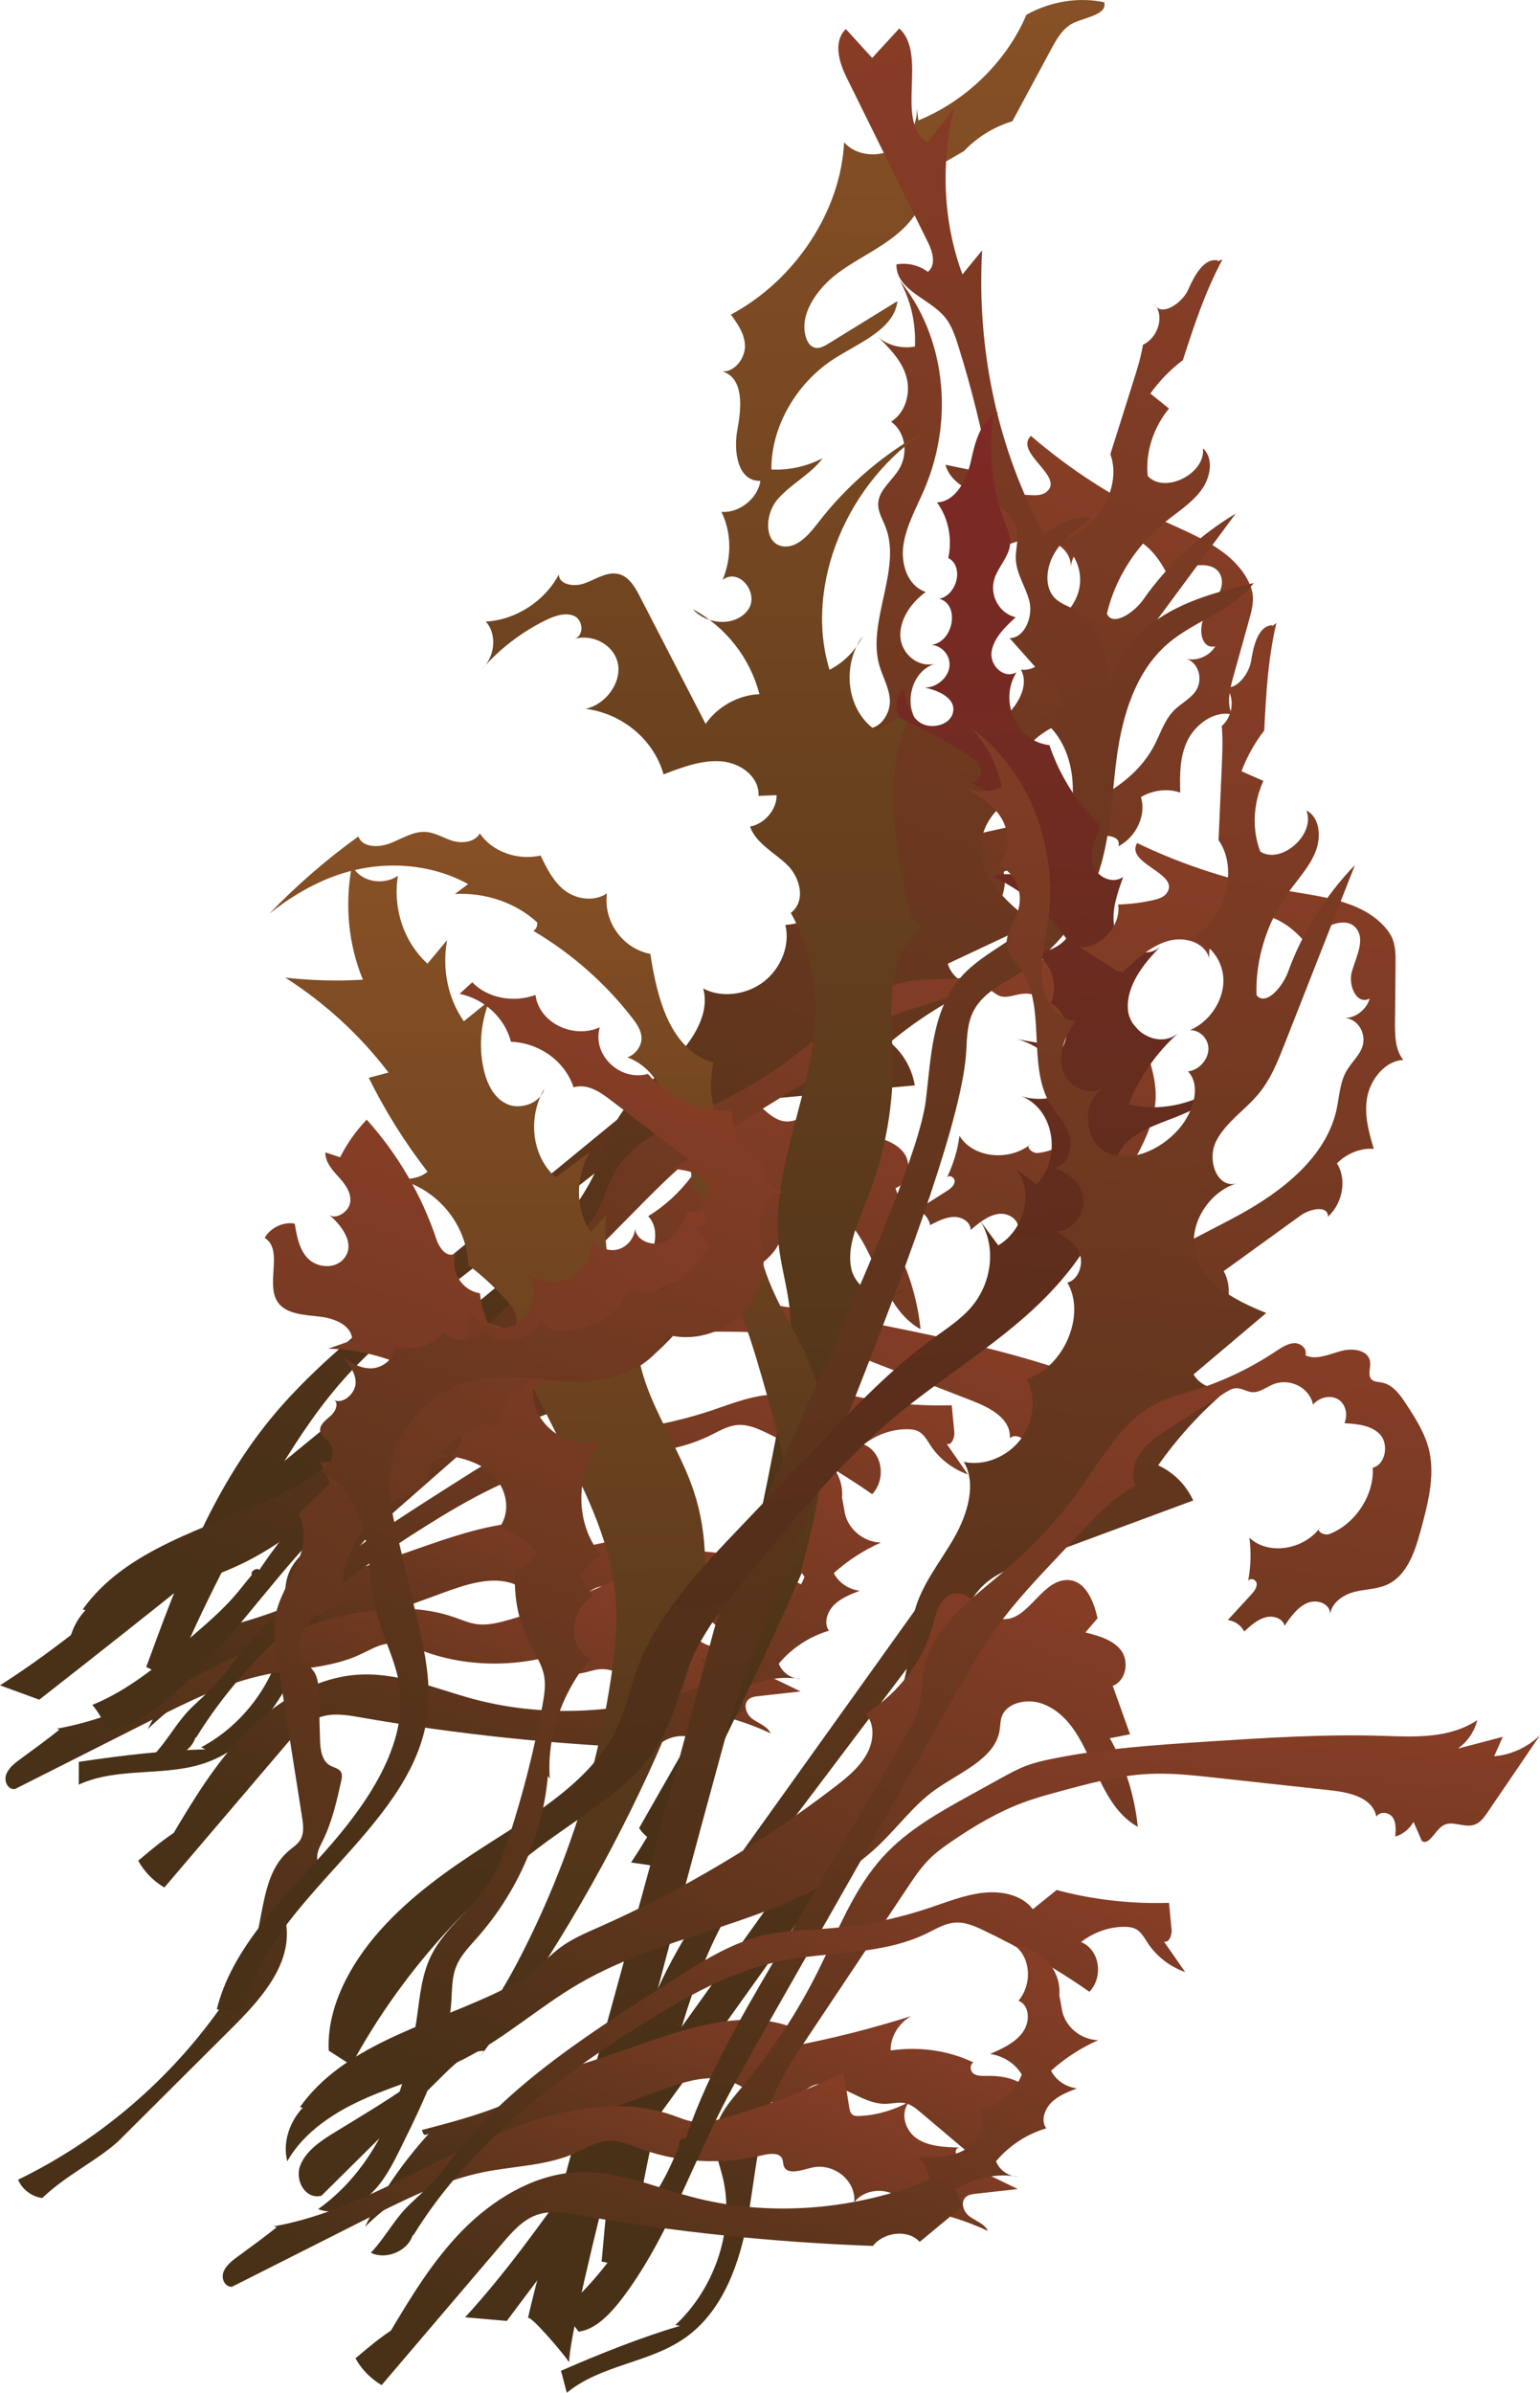 <?xml version="1.0" encoding="UTF-8"?><svg id="Layer_2" xmlns="http://www.w3.org/2000/svg" xmlns:xlink="http://www.w3.org/1999/xlink" viewBox="0 0 847.95 1316.58"><defs><style>.cls-1{fill:url(#linear-gradient);}.cls-2{fill:url(#New_swatch_1-3);}.cls-3{fill:url(#New_swatch_1-2);}.cls-4{fill:url(#New_swatch_1);}.cls-5{fill:url(#linear-gradient-8);}.cls-6{fill:url(#linear-gradient-9);}.cls-7{fill:url(#linear-gradient-3);}.cls-8{fill:url(#linear-gradient-4);}.cls-9{fill:url(#linear-gradient-2);}.cls-10{fill:url(#linear-gradient-6);}.cls-11{fill:url(#linear-gradient-7);}.cls-12{fill:url(#linear-gradient-5);}.cls-13{fill:url(#linear-gradient-14);}.cls-14{fill:url(#linear-gradient-18);}.cls-15{fill:url(#linear-gradient-22);}.cls-16{fill:url(#linear-gradient-20);}.cls-17{fill:url(#linear-gradient-21);}.cls-18{fill:url(#linear-gradient-23);}.cls-19{fill:url(#linear-gradient-15);}.cls-20{fill:url(#linear-gradient-19);}.cls-21{fill:url(#linear-gradient-16);}.cls-22{fill:url(#linear-gradient-17);}.cls-23{fill:url(#linear-gradient-13);}.cls-24{fill:url(#linear-gradient-12);}.cls-25{fill:url(#linear-gradient-10);}.cls-26{fill:url(#linear-gradient-11);}</style><linearGradient id="linear-gradient" x1="-218.26" y1="287.53" x2="136.56" y2="819.42" gradientTransform="translate(955.61 202.93) rotate(54.18) scale(1.1 1.12)" gradientUnits="userSpaceOnUse"><stop offset="0" stop-color="#8a3e27"/><stop offset="1" stop-color="#493117"/></linearGradient><linearGradient id="linear-gradient-2" x1="-325.92" y1="214.59" x2="93.67" y2="843.57" xlink:href="#linear-gradient"/><linearGradient id="linear-gradient-3" x1="-58.68" y1="595.73" x2="135.79" y2="887.24" xlink:href="#linear-gradient"/><linearGradient id="linear-gradient-4" x1="97.75" y1="778.62" x2="189.75" y2="916.54" xlink:href="#linear-gradient"/><linearGradient id="linear-gradient-5" x1="58.23" y1="623.54" x2="237.27" y2="891.93" xlink:href="#linear-gradient"/><linearGradient id="linear-gradient-6" x1="95.73" y1="824.7" x2="194.01" y2="972.02" xlink:href="#linear-gradient"/><linearGradient id="linear-gradient-7" x1="-73.22" y1="489.95" x2="176.7" y2="864.61" xlink:href="#linear-gradient"/><linearGradient id="linear-gradient-8" x1="62.42" y1="680.61" x2="206.28" y2="896.27" xlink:href="#linear-gradient"/><linearGradient id="linear-gradient-9" x1="80.06" y1="722.28" x2="230.89" y2="948.38" xlink:href="#linear-gradient"/><linearGradient id="New_swatch_1" x1="-172.04" y1="626.35" x2="311.16" y2="982.54" gradientTransform="translate(955.61 202.93) rotate(54.18) scale(1.1 1.12)" gradientUnits="userSpaceOnUse"><stop offset="0" stop-color="#895126"/><stop offset="1" stop-color="#493117"/></linearGradient><linearGradient id="New_swatch_1-2" x1="-440.71" y1="254.57" x2="237.4" y2="754.43" xlink:href="#New_swatch_1"/><linearGradient id="New_swatch_1-3" x1="-167.73" y1="598.92" x2="199.57" y2="869.67" xlink:href="#New_swatch_1"/><linearGradient id="linear-gradient-10" x1="-392.26" y1="242.29" x2="400.6" y2="826.73" gradientTransform="translate(804.72 94.27) rotate(39.15) scale(1.1 1.12)" gradientUnits="userSpaceOnUse"><stop offset="0" stop-color="#8a3c27"/><stop offset="1" stop-color="#493117"/></linearGradient><linearGradient id="linear-gradient-11" x1="-403.32" y1="339.3" x2="327.31" y2="808.69" gradientTransform="translate(955.61 202.93) rotate(54.18) scale(1.1 1.12)" gradientUnits="userSpaceOnUse"><stop offset="0" stop-color="#8a2728"/><stop offset="1" stop-color="#493117"/></linearGradient><linearGradient id="linear-gradient-12" x1="46.37" y1="344.1" x2="401.19" y2="875.99" gradientTransform="translate(804.72 94.27) rotate(39.15) scale(1.1 1.12)" xlink:href="#linear-gradient"/><linearGradient id="linear-gradient-13" x1="-61.29" y1="271.16" x2="358.3" y2="900.14" gradientTransform="translate(804.72 94.27) rotate(39.15) scale(1.1 1.12)" xlink:href="#linear-gradient"/><linearGradient id="linear-gradient-14" x1="-34.71" y1="694.14" x2="213.2" y2="1065.77" xlink:href="#linear-gradient"/><linearGradient id="linear-gradient-15" x1="205.95" y1="652.3" x2="400.41" y2="943.82" xlink:href="#linear-gradient"/><linearGradient id="linear-gradient-16" x1="362.38" y1="835.2" x2="454.38" y2="973.11" xlink:href="#linear-gradient"/><linearGradient id="linear-gradient-17" x1="322.85" y1="680.11" x2="501.89" y2="948.5" gradientTransform="translate(804.72 94.27) rotate(39.15) scale(1.1 1.12)" xlink:href="#linear-gradient"/><linearGradient id="linear-gradient-18" x1="360.36" y1="881.27" x2="458.64" y2="1028.6" xlink:href="#linear-gradient"/><linearGradient id="linear-gradient-19" x1="191.4" y1="546.53" x2="441.33" y2="921.18" gradientTransform="translate(804.72 94.27) rotate(39.15) scale(1.1 1.12)" xlink:href="#linear-gradient"/><linearGradient id="linear-gradient-20" x1="327.04" y1="737.18" x2="470.91" y2="952.85" xlink:href="#linear-gradient"/><linearGradient id="linear-gradient-21" x1="-31.05" y1="654.3" x2="257.79" y2="1087.29" gradientTransform="translate(1052.83 304.44) rotate(64.5) scale(1.22 1.12)" xlink:href="#linear-gradient"/><linearGradient id="linear-gradient-22" x1="-60.48" y1="606.67" x2="192.78" y2="986.32" xlink:href="#linear-gradient"/><linearGradient id="linear-gradient-23" x1="344.69" y1="778.86" x2="495.51" y2="1004.96" xlink:href="#linear-gradient"/></defs><g id="FG_Plants_Portion"><g><path class="cls-1" d="M541.67,306.38c8.93-4.85,18.34-9.84,28.16-10.12,9.82-.28,19.92,5.98,19.8,15.47,1.22-11.92,16.41-20.18,28.19-17.88,11.79,2.3,19.95,11.98,24.91,22.36,10.46-5.38,26.59-8.99,29.7,1.29,2.16,7.14-4.74,14.34-8.88,21.25-4.14,6.91-2.24,18.72,5.61,16.87-3.11,5.31-10.13,8.34-15.8,6.84,6.77,2.46,9.28,11.66,4.9,17.94-2.91,4.17-7.86,6.58-11.53,10.17-5.5,5.39-7.67,12.91-11.17,19.59-12.42,23.68-40.8,35.56-66.95,41.88-26.15,6.32-53.96,9.86-76.4,25.49-15.95,11.1-27.4,27.16-40.32,41.54-17.06,18.99-36.99,35.36-56.81,51.63-58.92,48.35-117.85,96.7-176.77,145.05-24.49,20.09-49.19,40.4-69.15,64.71-33.11,40.33-51.2,89.15-68.65,136.81,7.57,2.7,11.69,11.52,9.07,19.42,17.35-43.5,38.52-85.9,63.2-126.53,11.51-18.94,23.86-37.62,39.08-54.12,15.69-17,34.13-31.39,52.46-45.67,89.68-69.87,179.37-139.73,269.05-209.6,5.96-4.64,12.45-9.51,19.76-10.15,7.31-.64,14.88,5.33,12.63,12.24,6.15-6.26,8.85-15.43,6.83-23.2,16.24-6.18,32.47-12.36,48.71-18.54,6.22-2.37,16.42-1.63,14.49,4.52,9.91-5.07,15.57-17.42,12.39-27.06,6.66-3.93,14.9-4.88,21.68-2.48-.25-9.59-.4-19.62,4.01-28.67,4.41-9.05,14.96-16.59,24.39-14.33-2.96-6.45-.98-14.33,1.04-21.57,2.81-10.08,5.62-20.17,8.43-30.25,1.31-4.7,2.63-9.55,2.03-14.21-.34-2.59-1.26-5.03-2.42-7.32-8.64-17.11-28.62-24.82-46.41-32.97-26.74-12.25-51.45-28.09-73.3-46.97-9.46,9.32,18.94,22.49,8.58,30.86-2.24,1.81-5.31,1.9-8.07,1.79-6.6-.27-13.12-1.17-19.42-2.68-1.11,11.57-15.83,21.01-26.61,17.07,5.23,5.71,10.46,11.42,15.76,17.07-.69-.07-1.38-.15,3.77,2.48Z"/><path class="cls-9" d="M670.75,143.34c-7.82-1.8-13.16,8.51-16.53,16.09s-14.99,15.05-18.34,8.1c5.31,6.45,1.84,18.24-6.53,22.15-1.17,7.04-3.35,13.97-5.54,20.88-4.14,13.12-8.29,26.24-12.43,39.35,6.79,18.49-7.94,43.23-28.7,48.21,9.44,5.03,14.18,16.66,11.18,27.4-3,10.75-13.52,19.76-24.78,21.25,5.5,1.38,8.79,7.5,7.02,13.03s-8.31,9.58-13.94,8.62c5.21,9.71-3.16,22.71-13.33,29.47-12.71,8.46-30.56,11.09-41.19,2.24-10.64-8.86-7.34-30.41,7.08-34.86-9.6,2.23-18.52-5.79-18.97-15.08-.45-9.28,5.85-18.59,13.98-24.45-10.08-3.46-13.91-15.49-12.25-26.19,1.66-10.7,7.42-20.71,11.74-30.94,16.41-38.9,10.98-83.84-13.81-114.24,6.06,10.81,8.98,23.46,8.37,36.31-7.4,1.37-15.05-.62-20.23-5.27,6.32,6.31,12.83,12.91,15.42,21.53s.05,19.84-8.32,25.09c7.79,5.58,9.74,17.43,4.32,26.26-3.72,6.05-10.47,10.98-11.34,17.74-.65,5,2.2,9.38,3.97,13.89,9.05,23.12-10.17,51.81-3.5,75.87,1.84,6.65,5.63,12.71,5.89,19.73,.26,7.02-5.23,15.62-12.47,15.28,6.93,4.46,12.19,12.17,10.83,20.6-1.36,8.43-11.48,16.09-19.24,12.99,4.24,4.36,8.66,9.09,9.4,15.25s-4.15,13.84-10.63,13.82c5.39,19.8-13.7,44.28-35.45,45.46,2.72,10.82-2.18,23.74-11.85,31.21-9.66,7.47-23.49,9.04-33.4,3.77,3.82,13.32-5.23,28.17-15.89,38.94-10.66,10.77-23.58,19.93-31.18,32.78-4.66,7.87-6.99,16.62-10.46,24.96-13.18,31.67-41.71,55.64-69.05,78.05-61.58,50.49-123.15,100.97-184.73,151.46-24.51,20.1-49.12,40.26-75.89,57.23,7.21,2.63,14.42,5.27,21.64,7.9,61.52-48.02,122.39-96.85,182.58-146.49,55.29-45.59,110.79-92.69,151.58-150.6,6.93-9.83,13.95-20.45,24.71-26.07,7.9-4.13,16.85-5.02,25.5-5.82,32.57-3.01,65.15-6.03,97.72-9.04-1.58-9.3-6.44-17.76-13.62-23.7,14.94-12.47,31.57-22.97,49.19-31.05-8.01,.23-15.35-4.91-17.41-12.19,15.81-7.43,31.61-14.85,47.42-22.28-15.47-11.61-32.45-26.98-28.61-46.83,2.7-13.99,17.12-25.97,31.59-26.26-11.42,.31-12.9-16.75-5-25.47,7.9-8.73,20-12.33,29.6-19.26,8.35-6.02,14.58-14.38,20.64-22.57,20.95-28.33,41.91-56.66,62.86-84.98-20.03,12.01-37.57,28.32-50.81,47.23-5.05,7.22-16.82,15.24-20.07,7.85,4.39-19.05,15.84-37.16,31.7-50.15,6.96-5.7,14.88-10.58,20.19-17.74,5.31-7.15,7.06-17.71,.96-23.12,1.67,13.93-21.06,25.33-30.37,15.24-1.38-12.73,2.96-26.48,11.7-37.13-3.42-2.75-6.84-5.49-10.26-8.24,4.95-6.94,11.03-13.19,17.91-18.4,6.07-18.74,12.15-37.48,21.83-55.46-1.94,.83-3.88,1.66-2.4,.62Z"/><path class="cls-7" d="M45.55,885.56c23.76-33.36,67.96-44.33,105.43-61.62,8.64-3.99,17.17-8.49,24.53-14.57,4.51-3.73,8.54-8.01,13.24-11.51,6.48-4.84,14-8.01,21.36-11.27,45.87-20.32,89.56-46.26,129.58-76.92,6.8-5.21,13.69-10.78,17.82-18.09s4.79-16.84-.6-22.38c18.2-11.19,32.03-29.46,37.26-49.23,1.65-6.23,3.44-13.78,9.64-16.31,11.2-4.56,17.59,12.98,29.25,13.42,13.28,.5,20.5-20.43,33.91-21.47,10.68-.83,15.6,11.17,17.73,21.05-2.23,2.58-4.46,5.17-6.69,7.75,7.39,1.89,15.27,4.08,19.69,9.93,4.42,5.85,2.91,16.55-4.63,19.45,3.18,8.89,6.35,17.77,9.53,26.66-3.71,.72-7.42,1.45-11.12,2.17,8.35,14.81,13.6,31.44,15.39,48.74-26.01-14.38-24.45-57.43-52.73-67.77-7.71-2.82-19.21-.94-22.15,7.08-.91,2.49-.8,5.11-1.21,7.68-2.56,15.68-22.01,22.99-35.65,32.76-11.48,8.22-19.92,19.79-30.04,29.59-44.39,42.99-113,46.02-166.4,77.27-21.54,12.6-40.41,29.73-62.62,41.02-17.12,8.7-35.68,13.65-53.26,21.25-17.58,7.6-35,18.71-44.24,35.16-2.68-9.99,1.07-21.91,9.01-29.98,.41,.56,.82,1.13-2.01,.13Z"/><path class="cls-8" d="M112.74,898.17c22.14-5.78,44.7-11.73,64.59-23.69,5.42-3.26,10.63-6.96,16.34-9.65,4.91-2.31,10.09-3.84,15.22-5.49,35.58-11.47,73.92-29.85,106.96-17.96-.76,3.64-.45,7.38,.89,10.66,21.99-4.19,43.85-9.72,65.39-16.55-6.92,3.82-11.57,11.57-11.34,18.93,15.87-2.29,31.95,.04,45.58,6.6-2.3,1.35-1.82,4.91,.21,6.25s4.82,1.18,7.39,1.14c8.22-.14,16.66,1.59,22.33,6.82,5.67,5.22,7.7,14.54,3.05,21.54-3.3-6.2-13.17-7.59-19.23-2.72,2.98,7.8-1.82,18.22-10.15,22.04-10.89-9.2-21.78-18.4-32.67-27.6-2.66-2.25-5.48-4.57-9.06-5.17-3.28-.55-6.76,.41-10.15,.48-15.42,.31-28.97-17.26-42.52-8.79-3,1.88-5.24,4.79-8.28,6.6-11.65,6.94-22.85-5.84-34.69-10.18-11.89-4.35-25.93,.33-38.63,4.97-24.41,8.93-48.82,17.86-73.23,26.79-31.9,11.67-65.12,24.16-89.35,48.24,8.9-18.43,21.04-35.65,34.97-51.09-1.47,.27-2.65,1.86-3.63-2.19Z"/><path class="cls-12" d="M110.73,961.43c27.01-14.31,45.8-43.63,46.26-72.21,.14-8.33-1.08-16.96,2.54-24.86,3.9-8.52,12.51-14.22,20.4-19.74,21.1-14.76,40.47-32.03,57.43-51.21,16.05-18.15,30.48-38.46,51.06-51.47,16.6-10.49,35.81-15.31,54.58-19.95,6.19-1.53,12.38-3.06,18.57-4.59,5.11-1.26,10.25-2.53,15.43-3.06,4.99-.5,9.95-.31,14.87-.01,28.87,1.78,56.95,7.39,84.92,12.99,31.77,6.36,63.6,12.74,94.3,22.04,16.77,5.08,34.81,11.04,52.41,5.09-3.06,5.58-8.36,10.13-14.4,12.38,8.53,.05,17.06,.11,25.58,.16-2.46,3.02-4.92,6.04-7.39,9.06,8.96,1.73,18.89,.06,27.35-4.58-12.89,11.09-25.78,22.19-38.67,33.28-2.49,2.15-5.22,4.4-8.4,4.82-6.45,.85-11.82-6.16-18-3.79-4.7,1.8-9.78,8.43-12.81,5-.57-3.79-1.14-7.57-1.71-11.36-3.09,3.18-7.51,5.13-11.8,5.2,1.24-3.46,2.49-7.22,1.39-10.5-1.1-3.28-5.73-5.29-8.61-2.8,.72-10.57-10.55-16.6-20.31-20.4-10.73-4.17-21.46-8.35-32.19-12.52-9.46-3.68-18.92-7.36-28.38-11.04-11.34-4.41-22.73-8.84-34.83-11.37-16.05-3.36-32.95-3.31-49.7-3.25-6.3,.02-12.61,.05-18.94,.57-15.26,1.26-30.42,5.43-45.16,10.61-4.77,1.68-9.54,3.48-13.97,6-5.82,3.31-10.9,7.76-15.93,12.17-11.35,9.95-22.69,19.9-34.04,29.85-14.23,12.48-28.47,24.97-42.7,37.45-7.31,6.42-14.67,12.87-20.92,20.25-16.27,19.18-24,43.11-34.48,65.43-10.48,22.32-25.95,45.17-49.4,54.2-23.11,8.91-49.11,2.4-71.73,12.67,.02-4.18,.04-8.36,.06-12.53,23.49-3.5,47.01-6.29,70.53-6.92,.1,.14,.21,.29,.31,.43-.26-.03-.53-.06-3.52-1.5Z"/><path class="cls-10" d="M31.26,951.18c37.98-6.7,72.65-27.85,108.22-44.43,35.57-16.57,76.46-28.93,111.03-16.76,4.01,1.41,7.93,3.15,12.23,3.69,6.05,.76,12.37-.9,18.45-2.68,21.73-6.36,43.08-14.51,63.71-24.32,1.04,6.37,2.08,12.74,3.11,19.11,.24,1.45,.54,3.02,1.69,3.91,1.1,.85,2.69,.86,4.18,.79,9.28-.49,18.65-3.19,27.05-7.8-5.19,6.61-1.97,16.14,4.52,20.36,6.49,4.22,15.05,4.56,23.18,4.78-4.07,.75-1.27,6.66,2.23,8.36,9.98,4.83,19.96,9.66,29.94,14.49-7.79,.87-15.59,1.75-23.38,2.62-1.63,.18-3.34,.4-4.72,1.36-3.91,2.72-1.92,8.6,1.59,11.14s8.26,4.02,10.02,7.95c-14.17-6.7-29.69-11.07-45.76-12.9-2.9-10.71-20.64-12.53-27.8-2.85,1.09-12.03-11.41-22.06-23.69-19.02-5.47,1.36-13,4.06-15.02-.72-.58-1.36-.39-3.01-1.02-4.36-1.59-3.41-6.79-2.76-10.77-1.82-22.53,5.31-46.01,4.13-66.56-3.33-6.58-2.39-13.32-5.46-20.6-4.33-5.37,.84-10.27,3.87-15.3,6.17-16.12,7.36-33.98,7.3-51.09,10.76-22.34,4.52-43.4,15.09-64.09,25.53-24.8,12.51-49.61,25.02-74.41,37.53-3.92,.38-6.13-4.34-4.79-8.02,1.34-3.68,4.81-6.32,8.08-8.71,7.3-5.33,14.6-10.65,21.61-16.26,.77-.27,1.16,1.12-1.82-.25Z"/><path class="cls-11" d="M140.02,868.1c20.56-32.24,48.44-59.78,76.02-86.97,32.64-32.17,65.29-64.35,97.93-96.52,5.75-5.67,11.61-11.48,15.35-18.47,3.22-6.03,4.71-12.67,7.78-18.76,10.46-20.73,35.52-29.88,56.91-40.06,19.06-9.07,37.06-20.6,53.32-34.16,15.47-12.9,30.62-28.3,49.93-32.64,7.77-1.74,15.65-1.52,23.48-1.84,16.08-.66,32.29-3.67,47.92-8.91,3.66-1.23,7.55-2.6,11.14-1.81s6.35,4.8,4.34,8.07c4.83,4.22,12.66,2.85,19.48,2.8,6.83-.06,14.99,3.46,13.91,10.09-.52,3.19-3.2,6.6-1.74,9.31,.92,1.72,3.12,2.26,4.93,3.11,5.72,2.69,8.1,9.13,10.03,15.06,2.98,9.13,6,18.48,5.56,28.36-.64,14.4-8.49,28.15-16.12,41.21-5.82,9.96-13.19,21.08-24.48,23.45-6.42,1.34-12.71-.55-19.13-.67-6.42-.13-14.23,2.59-16.26,8.7,1.82-5.56-4.46-10.28-10.33-9.54-5.87,.74-10.92,4.91-15.52,8.87,0-4.39-4.65-7.27-9.19-7.19-4.54,.08-8.93,2.31-13.1,4.49-.81-3.77-3.49-6.95-7.09-8.45,5.24-3.32,10.49-6.65,15.73-9.97,2.05-1.3,4.29-2.86,4.79-5.12s-2.43-4.48-4.13-2.77c3.5-7.3,5.81-15.04,6.82-22.82,7.32,12.07,26.99,14.39,39.22,4.63-3.27,1.02,.66,5.21,4.02,4.83,15.17-1.68,29.36-14.43,32.34-29.04,7.44,.09,11.92-10.28,8.71-16.49-3.21-6.21-10.59-8.93-17.43-11.22,3.36-4.08,3.36-10.23,0-13.66-3.37-3.44-9.68-3.74-14.03-.67,.64-9.68-8.68-17.89-18.67-16.45-3.89,.56-7.95,2.34-11.56,1.26-3.12-.94-5.18-3.87-8.4-4.53-2.27-.47-4.72,.27-7.04,1.01-11.22,3.55-22.44,7.11-33.66,10.66-6.53,2.07-13.24,4.23-18.69,8.5s-9.36,11.23-7.79,17.35c-12.35,2.5-23.63,9.37-34.56,16.1-5.81,3.57-11.62,7.15-17.42,10.72-14.13,8.7-28.32,17.43-41.25,27.84-11.49,9.26-21.87,19.75-32.21,30.22-40.76,41.23-81.53,82.47-122.29,123.71-8.66,8.76-17.33,17.53-25.99,26.29-13.33,13.49-26.68,26.99-39.16,41.21-24.64,28.06-46.23,59.2-75.89,82.24-8.71,6.77-18.99,13.04-28.23,11.66-1.67-4.78-4.21-9.2-7.48-13.03,20.88-8.5,38.53-23.64,55.69-38.46,7.81-6.75,15.65-13.53,22.41-21.26,3.37-3.85,6.45-7.93,9.7-11.8-.99-2.07,3.09-4.47,4.34-2.54,1.24,1.92-2.56,4.74-2.96,4.08Z"/><path class="cls-5" d="M107.9,956.26c30-48.9,77.79-86.07,127.22-117,23.06-14.43,47.32-28.02,73.44-33.7,27.5-5.97,56.65-3.1,82.31-15.65,4.67-2.28,9.3-5.1,14.34-5.74,5.95-.76,11.48,1.64,16.6,4.08,20.47,9.76,40.03,21.1,58.44,33.89,7.96-8.53,5.46-23.33-4.63-27.35,6.83-5.38,15.49-8.43,23.86-8.4,2.06,0,4.15,.21,5.93,1.05,3.27,1.54,4.99,4.91,6.93,7.86,4.81,7.31,12.08,12.96,20.59,15.98-3.89-5.6-7.79-11.21-11.68-16.81,2.87,.97,4.5-3.67,4.21-6.66-.47-4.87-.95-9.73-1.42-14.6-21.14,.64-42.06-1.75-61.87-7.08-4.37,3.53-8.74,7.05-13.11,10.58-5.75-7.68-16.77-10.15-27.07-9.07-10.3,1.08-20.27,5.13-30.28,8.46-17.52,5.84-35.6,9.56-53.65,11.06-12.8,1.06-25.7,1.02-38.34,4.16-15.71,3.91-30.14,12.51-44.01,21.32-46.5,29.54-96.99,60.54-129.09,104.59-5.56,7.64-12.55,14.4-19.59,20.85-9.28,8.51-13.85,18.49-22.45,27.64,8.68,4.37,21.85-1.44,23.44-11.43-.48,.35-.96,.69-.11,1.96Z"/><path class="cls-6" d="M94.53,1010.37c11.87-19.91,23.93-40.06,40.4-56.85,16.47-16.78,38.15-30.09,60.97-31.96,22.75-1.86,43.47,7.58,64.76,13.29,41.79,11.22,88.92,7.93,131.5-9.18-.57-4.83-2.81-9.31-6.3-12.57,8.69,.26,17.95,.35,25.83-4.09,7.88-4.44,13.05-15.2,8.03-21.63,10.3-2.06,19.68-10.02,23.24-19.73-3.63-6.04-10.11-10.24-17.44-11.31,6.63-2.87,13.65-6.03,17.91-11.82,4.26-5.79,4.01-14.97-2.26-17.44,7.62-9.18,6.78-23.38-1.78-30.14,14.14,.65,25.41,13.2,24.26,27.03,.42,2.29,.83,4.59,1.25,6.88,1.16,9.78,9.88,17.55,20.12,17.93-9.42,4.15-18.24,9.87-25.92,16.79,2.67,5.27,8.11,8.97,14.29,9.71-5.09,1.94-10.38,4.01-14.23,7.89s-5.7,10.17-2.68,14.09c-10.65,3.09-20.53,9.58-27.67,18.14,1.84,4.93,6.83,8.36,12.39,8.53-11.52-2.13-24.34,.42-34.88,6.93,1.4,3.07,2.79,6.14,4.19,9.21-7.92,6.56-15.83,13.12-23.75,19.68-6.06-6.9-19.53-5.74-25.74,2.22-54.93-2-109.33-7.7-162.7-17.05-7.37-1.29-15.18-2.62-22.57,.05-7.65,2.76-13.37,9.27-18.66,15.47-22.2,26.04-44.4,52.08-66.6,78.12-6.05-3.57-11.04-8.67-14.39-14.74,6.93-5.86,13.85-11.73,21.74-16.7-.24,.71,.85,1.27-3.3,3.22Z"/><path class="cls-4" d="M263.6,1132.65c36.58-49.12,67.89-101.66,93.17-156.33,23.25-50.28,41.57-106.79,25.22-155.86-10.47-31.43-34.84-59.17-30.87-93.28,.82-7,2.71-14.75-1.03-20.35-2.68,2.51-6.48,3.83-9.97,3.46-5.44-12.83-7.68-27.17-6.49-41.57-2.82,3.05-5.64,6.1-8.46,9.15-8.31-12.33-8.53-29.81-.56-43.89-6.23,4.61-12.46,9.23-18.68,13.84-12.96-11.48-15.65-32.51-6.24-48.74-1.97,7.8-12.83,11.59-20.03,8.61-7.2-2.98-11.05-10.42-12.97-17.85-3.24-12.58-2.25-26.51,2.8-39.33-4.7,3.81-9.39,7.62-14.09,11.43-8.77-12.55-12.13-28.81-9.22-44.67-3.6,4.32-7.19,8.64-10.79,12.96-12.98-11.81-19.19-30.22-16.3-48.35-8.67,5.94-21.69,2.86-25.24-5.98-4.17,21.63-2.07,43.76,5.98,63.16-14.37,.84-28.7,.46-42.76-1.15,21.99,14.03,41.26,31.74,56.85,52.24-3.63,.96-7.25,1.92-10.88,2.87,9.04,18.29,19.89,35.61,32.37,51.69-4.29,3.72-10.36,4.1-15.84,4.25,21.67,5.53,37.51,25.03,38.31,47.15,8.86,6.69,16.9,14.35,23.96,22.81,3.38,4.05,4.24,12.84-1.4,12.91-5.02-1.68-10.05-3.37-15.07-5.05,14.17,9.23,22.18,24.76,29.7,39.71,1.84,3.66,3.67,7.31,5.51,10.97,3.12,6.21,6.24,12.41,9.35,18.62,13.48,26.82,27.17,54.44,29.19,85.14,.88,13.34-.49,26.93-2.45,40.43-7.67,52.76-24.56,105.13-49.72,154.17-6.75,13.16-14.15,26.16-23.71,37.75-20.94,25.42-50.62,42.34-78.89,59.66-7.74,4.74-16.01,10.25-19.09,18.46-3.08,8.22,3.12,18.81,11.76,16.43,22.46-22.23,44.93-44.46,67.39-66.69,6.48-6.41,13.95-13.29,22.54-12.99,.28-.49,.56-.98-3.34,4.2Z"/><path class="cls-3" d="M347.46,1024.8c5.77,.84,11.55,1.68,17.32,2.52,34.63-69.04,60.87-141.39,77.94-214.88,8.93-38.46,19.4-82.97,55.39-103.36-9.78,9.55-26.78,1.22-29.38-11.05-2.6-12.27,3.62-25.29,8.51-37.62,10.35-26.13,15.24-53.82,14.24-80.76-.9-24.5-4.1-54.29,17.18-69.94-5.19-.1-7.37-5.88-8.42-10.71-7.67-35.24-14.98-73.63,1.74-108.23-6.46,3.78-12.93,7.55-19.39,11.33-16.12-10.57-19.69-35.14-7.58-52.15-3.74,7.82-10.34,14.55-18.25,18.59-14.21-46.12,9.45-103.83,54.21-132.23-23.35,12.53-44.15,30.13-60.22,50.96-4.95,6.41-11.22,14.02-19,13.42-10.85-.84-11.12-16.86-3.89-25.57,7.23-8.71,18.39-13.92,25.09-22.99-8.81,4.54-18.72,6.72-28.22,6.2-.19-23.5,13.85-47.96,35.23-61.37,13.72-8.6,32.53-16.12,34.17-31.29-12.61,7.77-25.23,15.55-37.84,23.32-2.19,1.35-4.65,2.76-7.07,2.44-2.74-.37-4.45-2.86-5.3-5.36-4.31-12.56,5.7-27.08,17.43-35.82,11.73-8.74,25.71-14.48,36.16-24.66,9.02-8.79,14.79-20.62,15.83-32.44,5.79-3.32,11.57-6.64,17.36-9.96,7.26-7.68,16.67-13.48,26.72-16.46,7.16-13.28,14.32-26.56,21.47-39.85,3.07-5.69,6.63-11.85,12.65-14.48,6.81-2.98,18.36-4.62,16.43-11.15-13.94-3.02-29.6-.51-42.8,6.87-10.87,25.59-33.13,47.35-59.48,58.13-.41-3-.82-6-1.24-9,1.89,9.25-3.68,20.12-12.77,24.94-9.09,4.82-20.82,3.12-26.91-3.9-1.79,37.73-26.8,75.8-62.31,94.82,3.79,5.19,7.71,10.8,7.73,17.44,.02,6.64-5.76,14.27-12.57,13.85,11.82,3.17,10.8,19.41,8.46,31.6-2.34,12.19-.03,28.91,12.58,28.59-1.23,9.58-11.73,17.92-21.45,17.04,5.56,11.16,5.81,25.06,.67,37.42,9.44-7.15,21.06,8.35,13.41,17.29-7.65,8.94-22.82,6.91-29.81-1.16,18.18,9.81,31.56,26.89,36.66,46.79-11.39,.35-23,6.76-29.61,16.35-12.13-23.49-24.27-46.98-36.4-70.48-2.79-5.4-6.35-11.35-12.68-12.2-5.87-.79-11.63,3.16-17.43,5.28s-14.03,.99-14.37-4.78c-7.57,14.6-23.93,25.12-40.19,25.85,6.31,6.91,5.27,19.23-2.21,26.37,9.6-11.08,21.55-20.32,34.71-26.86,5.13-2.55,11.19-4.72,16.08-2.63,4.89,2.09,5.83,10.44,.53,12.59,10.76-2.8,22.21,4.12,23.78,14.38,1.57,10.26-7.05,21.89-17.89,24.16,20.39,2.67,37.53,17.08,42.9,36.08,10.39-3.99,21.26-8.06,31.92-7.15,10.66,.91,20.87,8.52,20.4,19,3.3-.13,6.6-.27,9.9-.4,.24,7.76-6.54,15.8-14.59,17.3,3.32,9.31,13.24,14.13,20.35,20.94,7.11,6.81,10.74,19.92,2.09,26.54,8.91,15.73,13.61,33.94,13.6,52.61-.02,43.32-24.82,87.15-20.31,129.82,1.21,11.45,4.52,22.42,5.88,33.83,2.53,21.12-1.65,43.03-5.81,64.55-16.14,83.52-33.36,169.72-81.32,241.7Z"/><path class="cls-2" d="M441.03,864.66c9.22-35.43,18.42-72.93,7.85-106.11-5.29-16.61-15.26-31.03-22.5-46.77-8.19-17.83-12.88-37.71-11.15-58.02,.35-4.11,.93-8.42-.62-12.07-1.5-3.51-4.74-5.87-7.56-8.43-12.92-11.72-18.42-30.63-14.11-48.51-24.07-7.15-31.09-35.46-34.85-59.87-15.29-2.95-25.99-17.88-23.88-33.32-7.24,4.84-16.99,3.2-23.26-1.61-6.27-4.81-9.87-12.12-13.29-19.2-12.95,2.83-26.59-2.13-33.47-12.16-2.8,4.97-10,5.63-15.17,4.01-5.18-1.63-9.85-4.79-15.43-4.88-6.61-.11-12.81,4.07-19.21,6.45s-15.07,2-17.04-3.94c-17.61,12.7-34.08,26.98-49.08,42.56,11.94-9.49,25.31-17.44,39.69-22.04,23.7-7.59,49.62-5.47,69.8,5.7-2.42,1.82-4.84,3.64-7.25,5.45,16.98-.87,33.55,4.84,45.25,15.59,.38,1.68-.46,3.67-2.01,4.73,21.14,12.51,39.64,28.82,54.44,47.96,2.52,3.26,5.02,6.86,5.07,11.12,.04,4.26-3.46,9.15-7.83,10.46,16.24,6.06,25.24,24.79,20.17,41.96,10.54,4.91,16.68,16.78,14.76,28.57,8.95,6.64,12.16,19.53,7.59,30.51,17.75,25.98,26.59,57.11,35.2,87.74,5.31,18.91,10.67,38.14,10.12,58.27-.97,35.45-19.96,69.52-38.42,101.86-14.31,25.05-28.61,50.1-42.92,75.15,3.42,5.51,9.78,9.05,16.68,9.28-4.9-5.88-2.5-15.42,2.42-22.21,4.93-6.79,11.93-12,17.33-18.47,5.5-6.58,9.19-14.27,12.81-21.85,13.89-29.06,27.78-58.11,40.55-87.68-.55,.11-1.11,.23-.67-.23Z"/><path class="cls-25" d="M290.73,1275.53c5.53-27.27,56.73-208.03,102.08-377.59,13.51-50.51,110.54-241.08,116.94-292.32,2.96-23.7,3.3-50.03,19.73-68.4,13.13-14.68,34.12-20.92,44.9-37.37,4.58-6.99,6.78-15.1,8.9-23.02,4.19-15.63,8.41-31.65,7.25-47.27-1.17-15.62-8.83-31.02-22.81-36.45,7.22,1.97,19.48-.81,17.44-8.14-.39-1.41-1.36-2.52-2.31-3.58-8.98-10.09-17.95-20.17-26.93-30.26,8.36-.09,12.84-11.88,10.95-19.99-1.89-8.11-7.22-15.02-7.54-23.51-.19-4.97,1.39-10.12,.75-15-2.54-19.35-34.39-18.35-39.5-36.91,8.19,1.7,16.38,3.4,24.57,5.09-4.42-23.88-10.24-47.35-17.42-70.25-1.79-5.72-3.74-11.53-7.45-16.03-8.66-10.51-26.79-14.65-26.71-29.06,6.24-1.02,12.59,.49,17.34,4.12,4.65-3.83,2.65-10.95,.2-15.92-14.99-30.35-29.98-60.7-44.97-91.06-4.07-8.24-7.59-19.64-.4-26.62,4.83,5.3,9.67,10.59,14.5,15.89,4.97-5.41,9.94-10.82,14.92-16.23,15.96,14.6-2.77,51.01,15.43,62.74,4.9-6.23,9.81-12.47,14.71-18.7-7.49,30.92-5.84,63.18,4.65,91.29,3.6-4.4,7.2-8.79,10.81-13.19-3.06,55.53,8.94,110.28,34.32,156.57,7.04-6.9,17-10.5,26.08-9.44-7.61,5.44-15.48,11.15-20.38,19.18-4.91,8.03-5.92,19.09,.12,25.08,3.26,3.24,7.97,4.51,11.93,6.85,12.6,7.43,16.04,24.1,18.46,39.15,4.21-16.28,17.36-29.78,32.05-38.13,14.69-8.35,30.96-12.35,46.97-16.24-11.94,15.53-32.5,20.62-47.29,33.35-17.74,15.27-24.95,39.46-28.04,62.04-3.09,22.57-3.22,45.64-11.3,67.4-7.78,20.95-22.94,39.63-41.85,51.55-9.37,5.91-20.31,10.91-25.59,20.74-3.65,6.81-3.79,14.62-4.18,22.08-3.57,69.48-113.8,309.32-131.66,374.49-34.89,127.28-86.93,323.32-87.03,347.29-3.74-5.62-21.66-26.34-22.64-24.24Z"/><path class="cls-26" d="M550.06,226.94c-10.12,3.89-13.14,16.23-15.37,26.39-2.23,10.16-8.21,22.62-18.77,23.13,6.24,8.45,8.54,19.72,6.22,30.57,8.59,4.35,5.14,20.18-4.9,22.45,11.46,3.13,7.83,23.87-4.44,25.35,6.19,.44,10.9,6.28,9.94,12.36-.96,6.07-7.41,11.33-13.63,11.11,7.85,1.66,17.52,6.01,15.58,13.91-1.74,7.11-12.53,9.3-18.24,5.29s-7.54-11.39-9.04-18.24c-4.44,4.45-5.07,11.84-1.39,16.17,12.98,5.8,25.44,12.55,37.23,20.19,2.88,1.86,5.89,4.02,6.74,7.34s-1.85,7.9-5.44,7.7c15.06,6.53,28.16,16.67,37.92,29.36-4.44,1.61-8.87,3.22-13.31,4.84,6.07,1.61,12.51,3.46,16.2,8.24,3.69,4.78,2.76,13.47-3.31,16.22-5.22-7.37-16.04-10.32-25.38-6.92,16.45,7.58,30.47,19.39,40.41,34.03-4.72,5.52-12.58,8.39-19.34,7.07,10.5,4.42,15.5,17.52,10.9,28.55,8.17,4.33,11.15,15.53,6.45,24.19-8.22-1.46-16.45-2.93-24.67-4.39,9.91,2.87,18.42,9.17,23.73,17.58,1.23,1.95,2.32,4.11,2.2,6.5-.47,9.42-15.2,10.12-24.1,7.16,18.12,6.97,22.71,33.53,8.42,48.71-3.82-3-7.64-6-11.46-9,10.23,11.82,5.35,33.56-9.53,42.43-3.39-4.58-6.77-9.15-10.16-13.73,9.16,13.81,6.98,34.43-5.09,48.16-5.76,6.55-13.24,11.39-20.34,16.54-23.15,16.79-42.99,37.55-62.67,58.15-14.54,15.23-29.09,30.46-43.63,45.7-22.95,24.03-46.6,49.18-57.43,79.49-3.53,9.88-5.61,20.12-9.95,29.76-13.14,29.22-43.89,47.53-71.64,65.27-21.54,13.77-42.74,28.72-59.62,47.74-16.88,19.02-29.24,42.64-28.16,66,4.14,2.67,8.29,5.33,12.43,8,26.4-48.89,64.96-92.46,111.11-125.52,21.58-15.46,45.83-29.74,58.8-52.32,8.08-14.06,10.87-29.95,17.22-44.68,7.77-18.02,20.65-33.86,33.34-49.4,24.28-29.72,48.78-59.68,78.42-84.49,23.08-19.31,48.95-35.22,71.61-55,22.66-19.78,42.59-44.81,47.59-72.93,1.05-5.93,1.48-12.08,4.46-17.54,10.61-19.45,44.38-17.06,54.94-36.53-14.58,10.12-33.36,13.81-49.51,9.74,5.76-14.7,15.27-28.33,27.37-39.24-10.31,8.88-26.81-.48-27.73-13.05s8.12-24.68,17.74-34.27c-8.43,6.93-21.49,.94-24.53-8.51-3.04-9.45,.61-20.19,4.23-30.09-6.21,4.45-14.97-.25-16.71-7s1.22-14.16,4.25-20.94c-12.79-12.32-22.48-27.63-28.2-44.54-18.03-1.94-28.1-24.22-18.1-40.09-6.95,3.96-14.84-3.73-13.75-11.23,1.09-7.5,7.38-13.62,13.27-19.03-9.21-2.15-14.72-12.47-11.55-21.64,2.19-6.33,7.78-11.78,8.47-18.29,.46-4.32-1.35-8.29-2.89-12.18-7.02-17.71-8.99-37.66-6.64-57.48-.76,.26-1.52,.53,3.4-3.11Z"/><path class="cls-24" d="M618.27,534.91c7.36-7,15.16-14.26,24.57-17.07,9.41-2.82,20.79,.61,23.13,9.81-1.92-11.82,10.61-23.75,22.59-24.58,11.98-.83,22.37,6.4,29.85,15.14,8.71-7.91,23.35-15.58,29.02-6.46,3.94,6.34-.86,15.08-3.06,22.83-2.2,7.75,2.69,18.66,9.79,14.84-1.62,5.93-7.62,10.69-13.49,10.7,7.17,.62,11.99,8.86,9.39,16.06-1.73,4.79-5.88,8.39-8.49,12.81-3.91,6.63-4.06,14.46-5.71,21.82-5.86,26.09-30.18,44.92-53.8,57.8-23.62,12.88-49.56,23.51-67.18,44.42-12.52,14.86-19.43,33.33-28.17,50.57-11.55,22.76-26.56,43.74-41.49,64.59-44.37,61.97-88.75,123.94-133.12,185.91-18.44,25.76-37.04,51.77-50.01,80.42-21.52,47.53-26.34,99.37-30.83,149.93,8.01,.64,14.28,8.1,13.8,16.4,5.47-46.51,14.94-92.95,28.24-138.59,6.2-21.28,13.29-42.52,23.72-62.4,10.74-20.49,24.83-39.16,38.83-57.71,68.5-90.73,137.01-181.45,205.51-272.18,4.55-6.03,9.56-12.41,16.46-14.92s15.76,1.29,15.37,8.55c4.31-7.64,4.55-17.19,.59-24.18,14.08-10.18,28.16-20.36,42.24-30.54,5.4-3.9,15.43-5.83,15.16,.61,8.26-7.46,10.52-20.86,4.95-29.34,5.41-5.53,13.13-8.57,20.3-8.01-2.73-9.2-5.48-18.85-3.56-28.73,1.92-9.88,10.14-19.9,19.84-20.17-4.53-5.46-4.66-13.59-4.59-21.11,.1-10.47,.2-20.94,.3-31.41,.05-4.88,.07-9.91-1.72-14.25-1-2.42-2.53-4.54-4.24-6.45-12.78-14.28-34.07-16.55-53.37-19.81-29-4.9-56.97-13.79-82.97-26.36-6.73,11.45,24.12,16.81,16.29,27.58-1.69,2.33-4.63,3.21-7.33,3.82-6.45,1.45-12.97,2.27-19.45,2.45,1.93,11.47-9.84,24.4-21.28,23.39,6.53,4.16,13.06,8.32,19.65,12.4-.69,.11-1.37,.21,4.28,1.41Z"/><path class="cls-23" d="M700.66,343.99c-8.02,.29-10.5,11.63-11.8,19.82s-10.57,18.42-15.61,12.58c6.8,4.85,6.51,17.14-.56,23.08,.7,7.1,.38,14.36,.07,21.6-.6,13.74-1.2,27.49-1.8,41.23,11.35,16.1,3.54,43.8-15.22,54,10.42,2.41,18.01,12.41,17.9,23.57-.12,11.16-7.94,22.59-18.43,26.94,5.67-.09,10.44,4.96,10.16,10.76-.27,5.8-5.55,11.4-11.23,11.94,7.55,8.02,2.83,22.75-5.23,31.92-10.08,11.47-26.64,18.64-39.21,12.84-12.57-5.8-14.97-27.47-2.2-35.5-8.69,4.64-19.39-.8-22.23-9.64-2.84-8.85,.83-19.47,7.16-27.24-10.63-.73-17.44-11.35-18.62-22.12-1.18-10.77,1.8-21.92,3.31-32.93,5.77-41.82-11.13-83.82-42.95-106.76,8.66,8.87,14.75,20.33,17.49,32.9-6.79,3.24-14.7,3.3-20.9,.15,7.74,4.45,15.74,9.15,20.48,16.79,4.74,7.65,5.19,19.15-1.53,26.39,8.97,3.37,13.93,14.31,10.98,24.25-2.02,6.81-7.26,13.32-6.36,20.07,.67,5,4.56,8.49,7.44,12.39,14.74,19.98,3.61,52.68,16.29,74.18,3.5,5.94,8.74,10.82,10.81,17.53,2.07,6.71-1,16.44-8.08,17.99,7.84,2.51,14.93,8.59,15.8,17.09,.87,8.5-6.91,18.52-15.21,17.53,5.22,3.11,10.73,6.54,13.03,12.3,2.31,5.76-.42,14.44-6.68,16.1,10.34,17.73-1.75,46.32-22.45,53.09,5.43,9.74,4.05,23.49-3.35,33.21-7.4,9.72-20.34,14.82-31.28,12.3,7.14,11.87,2.25,28.56-5.25,41.73-7.51,13.17-17.61,25.36-21.62,39.75-2.46,8.81-2.44,17.87-3.63,26.82-4.52,34-25.86,64.55-46.46,93.28-46.38,64.72-92.76,129.45-139.15,194.17-18.46,25.76-37,51.62-58.45,74.95,7.65,.67,15.3,1.35,22.94,2.02,46.97-62.33,93.09-125.27,138.36-188.81,41.58-58.37,82.98-118.24,107.35-184.75,4.14-11.29,8.17-23.37,17.11-31.59,6.56-6.04,14.97-9.21,23.12-12.23,30.68-11.36,61.36-22.71,92.03-34.07-3.94-8.57-10.82-15.48-19.3-19.35,11.2-15.91,24.54-30.36,39.46-42.74-7.68,2.3-16.1-.76-19.98-7.26,13.34-11.27,26.68-22.54,40.02-33.81-17.96-7.21-38.34-17.64-39.78-37.81-1.01-14.21,9.81-29.52,23.7-33.55-10.95,3.26-16.8-12.83-11.43-23.31,5.37-10.48,16.12-17.1,23.59-26.27,6.5-7.98,10.35-17.67,14.08-27.15,12.89-32.79,25.79-65.58,38.68-98.37-16.23,16.79-28.94,37.09-36.83,58.79-3.01,8.28-12.29,19.08-17.35,12.79-.7-19.54,5.66-40,17.62-56.65,5.25-7.31,11.63-14.08,14.9-22.36,3.27-8.29,2.22-18.94-5.06-22.58,5.22,13.02-13.77,29.93-25.38,22.59-4.63-11.94-4.01-26.34,1.68-38.89-4.01-1.77-8.03-3.53-12.04-5.3,2.98-7.99,7.23-15.6,12.52-22.41,1.01-19.67,2.01-39.35,6.71-59.22-1.66,1.3-3.32,2.61-2.16,1.22Z"/><path class="cls-13" d="M302.77,979.21c-1.91-23.03,6.34-47.64,22.33-66.62-12.57-5.75-11.84-26.88,1.19-34.25-2.37-3.85-4.73-7.7-7.1-11.54,3.28-4.29,7.27-8.09,11.76-11.19-13.96-16.45-14.5-42.88-1.28-62.44-19.12,4.68-38.38-11.43-36.06-30.16,7.11-1.39,14.21-2.78,21.32-4.17-26.37-1.24-48.48-21.88-50.64-47.26-10.04-1.45-16.63-12.24-13.45-22.03-4.54,3.04-8.91-2.74-10.48-7.46-8.17-24.48-21.29-47-38.45-66.03-5.91,6.19-10.86,13.21-14.63,20.7-2.72-.9-5.43-1.79-8.15-2.69-.04,5.44,3.84,9.69,7.37,13.59,3.53,3.9,7.11,8.55,6.31,14s-8.73,10.14-12.26,6.25c7.69,6.14,15.73,16.99,8.49,25-5.09,5.63-14.68,4.47-19.49-.46-4.81-4.93-6.12-12.23-7.25-19.14-6.11-1.26-13.36,2.15-16.57,7.8,10.54,6.52,.34,25.07,7.13,35.24,4.47,6.69,14.32,7.11,22.77,8.03,8.45,.92,18.22,4.75,18.31,13.06-4.4,1.55-8.81,3.1-13.21,4.65,27.65,.68,53.86,11.64,72.13,30.17-2.69-.76-5.05,3.11-4.31,5.73,.74,2.62,3.08,4.37,4.46,6.68,2.74,4.56,1.09,11.42-3.6,15-4.69,3.58-11.78,3.39-15.51-.42,12.28,1.29,25.14,2.8,34.63,9.8,9.49,7,14,21.42,6.27,31.67,8.42,2.34,15.88,7.13,21.22,13.64-2.68,4.66-7.22,8.41-12.34,10.2-.97,14.12,1.85,28.11,8.12,40.21,2.95,5.69,6.7,11.11,7.83,17.53,.93,5.31,0,10.92-1.02,16.4-4.49,24.19-10.61,48.25-18.31,71.97-2.79,8.59-5.83,17.24-10.81,25.02-9.18,14.35-24.42,25.01-31.98,40.11-5.13,10.24-6.2,21.51-7.71,32.49-5.44,39.7-20.05,82.66-54.63,107.24,9.16,3.62,20.77-.76,28.54-7.98,7.77-7.22,12.55-16.79,17.13-26.09,12.86-26.08,25.96-53.05,27.72-80.93,.4-6.36,.24-12.89,2.81-18.97,2.45-5.81,7.14-10.58,11.42-15.43,22.37-25.34,36.17-57.38,38.87-88.98,.68,.94,1.36,1.88,1.14,2.05Z"/><path class="cls-19" d="M165.17,1159.36c23.76-33.36,67.96-44.33,105.43-61.62,8.64-3.99,17.17-8.49,24.53-14.57,4.51-3.73,8.54-8.01,13.24-11.51,6.48-4.84,14-8.01,21.36-11.27,45.87-20.32,89.56-46.26,129.58-76.92,6.8-5.21,13.69-10.78,17.82-18.09s4.79-16.84-.6-22.38c18.2-11.19,32.03-29.46,37.26-49.23,1.65-6.23,3.44-13.78,9.64-16.31,11.2-4.56,17.59,12.98,29.25,13.42,13.28,.5,20.5-20.43,33.91-21.47,10.68-.83,15.6,11.17,17.73,21.05-2.23,2.58-4.46,5.17-6.69,7.75,7.39,1.89,15.27,4.08,19.69,9.93,4.42,5.85,2.91,16.55-4.63,19.45,3.18,8.89,6.35,17.77,9.53,26.66-3.71,.72-7.42,1.45-11.12,2.17,8.35,14.81,13.6,31.44,15.39,48.74-26.01-14.38-24.45-57.43-52.73-67.77-7.71-2.82-19.21-.94-22.15,7.08-.91,2.49-.8,5.11-1.21,7.68-2.56,15.68-22.01,22.99-35.65,32.76-11.48,8.22-19.92,19.79-30.04,29.59-44.39,42.99-113,46.02-166.4,77.27-21.54,12.6-40.41,29.73-62.62,41.02-17.12,8.7-35.68,13.65-53.26,21.25-17.58,7.6-35,18.71-44.24,35.16-2.68-9.99,1.07-21.91,9.01-29.98,.41,.56,.82,1.13-2.01,.13Z"/><path class="cls-21" d="M232.36,1171.97c22.14-5.78,44.7-11.73,64.59-23.69,5.42-3.26,10.63-6.96,16.34-9.65,4.91-2.31,10.09-3.84,15.22-5.49,35.58-11.47,73.92-29.85,106.96-17.96-.76,3.64-.45,7.38,.89,10.66,21.99-4.19,43.85-9.72,65.39-16.55-6.92,3.82-11.57,11.57-11.34,18.93,15.87-2.29,31.95,.04,45.58,6.6-2.3,1.35-1.82,4.91,.21,6.25s4.82,1.18,7.39,1.14c8.22-.14,16.66,1.59,22.33,6.82,5.67,5.22,7.7,14.54,3.05,21.54-3.3-6.2-13.17-7.59-19.23-2.72,2.98,7.8-1.82,18.22-10.15,22.04-10.89-9.2-21.78-18.4-32.67-27.6-2.66-2.25-5.48-4.57-9.06-5.17-3.28-.55-6.76,.41-10.15,.48-15.42,.31-28.97-17.26-42.52-8.79-3,1.88-5.24,4.79-8.28,6.6-11.65,6.94-22.85-5.84-34.69-10.18-11.89-4.35-25.93,.33-38.63,4.97-24.41,8.93-48.82,17.86-73.23,26.79-31.9,11.67-65.12,24.16-89.35,48.24,8.9-18.43,21.04-35.65,34.97-51.09-1.47,.27-2.65,1.86-3.63-2.19Z"/><path class="cls-22" d="M371.87,1279.29c22.38-20.82,32.92-54.01,25.96-81.74-2.03-8.08-5.44-16.1-3.99-24.67,1.56-9.24,8.39-16.98,14.58-24.36,16.55-19.73,30.78-41.42,42.19-64.35,10.8-21.69,19.47-45.04,35.97-62.95,13.31-14.43,30.62-24.07,47.54-33.42,5.58-3.08,11.16-6.16,16.74-9.24,4.61-2.55,9.25-5.1,14.11-6.95,4.68-1.78,9.52-2.88,14.36-3.86,28.35-5.77,56.92-7.62,85.38-9.47,32.33-2.09,64.72-4.19,96.79-3.16,17.52,.56,36.49,1.64,51.94-8.68-1.51,6.18-5.45,11.95-10.7,15.69,8.25-2.16,16.5-4.32,24.75-6.48-1.59,3.56-3.19,7.11-4.78,10.67,9.1-.65,18.26-4.84,25.23-11.51-9.57,14.06-19.15,28.11-28.72,42.17-1.85,2.72-3.9,5.61-6.87,6.84-6.01,2.49-13.01-2.89-18.37,1.01-4.07,2.96-7.26,10.68-11.07,8.15-1.53-3.51-3.06-7.02-4.6-10.53-2.16,3.87-5.92,6.9-10.05,8.08,.3-3.67,.53-7.62-1.38-10.5-1.92-2.89-6.9-3.63-9.04-.47-2.05-10.39-14.49-13.3-24.9-14.44-11.45-1.25-22.89-2.5-34.34-3.75-10.09-1.1-20.18-2.2-30.27-3.31-12.09-1.32-24.25-2.64-36.59-1.95-16.37,.91-32.68,5.34-48.85,9.74-6.08,1.66-12.17,3.31-18.14,5.46-14.41,5.18-27.97,13.13-40.87,21.96-4.17,2.86-8.31,5.84-11.94,9.42-4.76,4.7-8.52,10.32-12.23,15.88-8.38,12.55-16.76,25.1-25.13,37.66-10.51,15.75-21.02,31.49-31.53,47.24-5.4,8.09-10.83,16.23-14.96,24.98-10.74,22.74-12,47.86-16.34,72.13-4.33,24.27-13.36,50.35-33.66,65.16-20.01,14.6-46.81,15.05-65.99,30.84-1.07-4.04-2.13-8.08-3.2-12.12,21.78-9.47,43.78-18.26,66.32-24.97,.14,.11,.28,.22,.41,.34-.26,.04-.52,.08-3.79-.54Z"/><path class="cls-14" d="M150.88,1224.98c37.98-6.7,72.65-27.85,108.22-44.43,35.57-16.57,76.46-28.93,111.03-16.76,4.01,1.41,7.93,3.15,12.23,3.69,6.05,.76,12.37-.9,18.45-2.68,21.73-6.36,43.08-14.51,63.71-24.32,1.04,6.37,2.08,12.74,3.11,19.11,.24,1.45,.54,3.02,1.69,3.91,1.1,.85,2.69,.86,4.18,.79,9.28-.49,18.65-3.19,27.05-7.8-5.19,6.61-1.97,16.14,4.52,20.36,6.49,4.22,15.05,4.56,23.18,4.78-4.07,.75-1.27,6.66,2.23,8.36,9.98,4.83,19.96,9.66,29.94,14.49-7.79,.87-15.59,1.75-23.38,2.62-1.63,.18-3.34,.4-4.72,1.36-3.91,2.72-1.92,8.6,1.59,11.14,3.51,2.54,8.26,4.02,10.02,7.95-14.17-6.7-29.69-11.07-45.76-12.9-2.9-10.71-20.64-12.53-27.8-2.85,1.09-12.03-11.41-22.06-23.69-19.02-5.47,1.36-13,4.06-15.02-.72-.58-1.36-.39-3.01-1.02-4.36-1.59-3.41-6.79-2.76-10.77-1.82-22.53,5.31-46.01,4.13-66.56-3.33-6.58-2.39-13.32-5.46-20.6-4.33-5.37,.84-10.27,3.87-15.3,6.17-16.12,7.36-33.98,7.3-51.09,10.76-22.34,4.52-43.4,15.09-64.09,25.53-24.8,12.51-49.61,25.02-74.41,37.53-3.92,.38-6.13-4.34-4.79-8.02s4.81-6.32,8.08-8.71c7.3-5.33,14.6-10.65,21.61-16.26,.77-.27,1.16,1.12-1.82-.25Z"/><path class="cls-20" d="M375.96,1181.56c11.5-36.46,31.29-70.29,50.88-103.7,23.19-39.53,46.37-79.07,69.56-118.6,4.09-6.97,8.24-14.1,10.03-21.81,1.55-6.66,1.26-13.46,2.65-20.14,4.73-22.73,26.56-38.06,44.58-53.44,16.05-13.7,30.45-29.51,42.64-46.82,11.59-16.47,22.23-35.27,39.77-44.47,7.05-3.7,14.72-5.53,22.2-7.86,15.36-4.81,30.24-11.92,43.97-21.03,3.22-2.13,6.62-4.47,10.29-4.64,3.67-.17,7.38,2.99,6.29,6.67,5.76,2.83,12.96-.53,19.54-2.35,6.58-1.82,15.38-.54,16.05,6.13,.33,3.22-1.38,7.2,.73,9.45,1.34,1.43,3.6,1.38,5.57,1.73,6.22,1.12,10.19,6.72,13.59,11.94,5.25,8.05,10.59,16.3,12.72,25.95,3.12,14.08-.9,29.39-4.89,43.98-3.04,11.13-7.27,23.78-17.57,28.99-5.85,2.96-12.42,2.77-18.65,4.31-6.23,1.54-13.07,6.2-13.45,12.62,.32-5.84-6.97-8.77-12.45-6.53s-9.27,7.57-12.69,12.59c-1.14-4.24-6.37-5.82-10.74-4.56-4.37,1.26-8.03,4.55-11.49,7.73-1.76-3.43-5.17-5.81-9.03-6.32,4.2-4.57,8.41-9.14,12.61-13.71,1.64-1.78,3.4-3.88,3.3-6.18-.11-2.31-3.51-3.7-4.71-1.6,1.49-7.96,1.72-16.03,.67-23.8,10.2,9.76,29.8,6.9,39.08-5.7-2.9,1.84,1.99,4.86,5.14,3.63,14.21-5.56,24.62-21.55,23.7-36.43,7.21-1.84,8.84-13.02,4.13-18.19-4.71-5.17-12.54-5.88-19.74-6.32,2.19-4.81,.59-10.75-3.55-13.19-4.14-2.45-10.31-1.1-13.73,2.99-1.89-9.51-13.02-15.02-22.3-11.04-3.61,1.55-7.07,4.32-10.84,4.21-3.26-.1-6-2.39-9.29-2.2-2.31,.14-4.49,1.49-6.53,2.8-9.92,6.34-19.83,12.68-29.75,19.02-5.77,3.69-11.69,7.52-15.84,13.06s-6.13,13.27-3.03,18.78c-11.28,5.62-20.39,15.18-29.21,24.51-4.68,4.96-9.37,9.91-14.05,14.87-11.4,12.06-22.83,24.17-32.62,37.58-8.7,11.92-16,24.75-23.28,37.53-28.68,50.39-57.36,100.79-86.04,151.18-6.09,10.71-12.19,21.42-18.28,32.13-9.38,16.49-18.77,32.99-27.14,49.95-16.53,33.49-29.3,69.16-51.97,99.1-6.66,8.79-14.96,17.52-24.24,18.58-2.86-4.18-6.46-7.8-10.6-10.64,17.96-13.62,31.09-32.82,43.81-51.58,5.79-8.54,11.61-17.13,16.13-26.34,2.25-4.59,4.17-9.33,6.31-13.91-1.49-1.75,1.83-5.12,3.53-3.58,1.7,1.54-1.25,5.24-1.81,4.7Z"/><path class="cls-16" d="M227.53,1230.06c30-48.9,77.79-86.07,127.22-117,23.06-14.43,47.32-28.02,73.44-33.7,27.5-5.97,56.65-3.1,82.31-15.65,4.67-2.28,9.3-5.1,14.34-5.74,5.95-.76,11.48,1.64,16.6,4.08,20.47,9.76,40.03,21.1,58.44,33.89,7.96-8.53,5.46-23.33-4.63-27.35,6.83-5.38,15.49-8.43,23.86-8.4,2.06,0,4.15,.21,5.93,1.05,3.27,1.54,4.99,4.91,6.93,7.86,4.81,7.31,12.08,12.96,20.59,15.98-3.89-5.6-7.79-11.21-11.68-16.81,2.87,.97,4.5-3.67,4.21-6.66-.47-4.87-.95-9.73-1.42-14.6-21.14,.64-42.06-1.75-61.87-7.08-4.37,3.53-8.74,7.05-13.11,10.58-5.75-7.68-16.77-10.15-27.07-9.07s-20.27,5.13-30.28,8.46c-17.52,5.84-35.6,9.56-53.65,11.06-12.8,1.06-25.7,1.02-38.34,4.16-15.71,3.91-30.14,12.51-44.01,21.32-46.5,29.54-96.99,60.54-129.09,104.59-5.56,7.64-12.55,14.4-19.59,20.85-9.28,8.51-13.85,18.49-22.45,27.64,8.68,4.37,21.85-1.44,23.44-11.43-.48,.35-.96,.69-.11,1.96Z"/><path class="cls-17" d="M66.89,1176.43c20.38-20.3,40.76-40.61,61.15-60.91,15.57-15.51,32.37-34.37,29.63-56.12-.39-3.11-1.18-6.33-.2-9.3,2.66-8.06,15.93-8.8,17.99-17.02,.97-3.86-1.08-7.86-.81-11.82,.21-3.06,1.78-5.83,3.14-8.59,5.05-10.24,7.58-21.5,10.08-32.63,.38-1.68,.73-3.54-.12-5.03-1.15-2.03-3.87-2.4-5.91-3.53-4.77-2.63-5.49-9.06-5.64-14.5-.23-8.33-.46-16.67-.69-25-.12-4.21-.31-8.68-2.64-12.19-1.7-2.56-4.38-4.33-6.13-6.85-5.34-7.67,.11-18.68,7.88-23.93,7.77-5.25,17.36-7.11,25.45-11.85-3.87,2.6-9.45-.85-10.73-5.32-1.28-4.47,.33-9.21,1.93-13.58,4.04-11.07,11.66-24.42,23.31-22.65-1.24-2.09-2.47-4.19-3.71-6.28,5.62-2.79,11.25-5.59,16.87-8.38,2.03-1.01,4.12-2.07,5.52-3.85,1.63-2.07,2.07-4.79,2.86-7.3,4.21-13.39,18.19-20.79,30.91-26.78,2.35,1.22,4.69,2.43,7.04,3.65,.77-19.62,22.39-35.57,41.39-30.54-6.17-2.89-3.9-13.27,2.28-16.16s13.43-.81,19.91,1.31c-.63-11.73,11.87-22.23,23.34-19.61-1.32-2.24-2.64-4.47-3.97-6.71,4.87-6.96,13.96-10.71,23.51-8.77,1.89-10.94,11.74-20.02,22.82-21.04-2.54-13.83,.3-28.59,7.79-40.52-3.56,3.56-10.29,3.04-13.23-1.03-.56,5.71-1.2,11.65-4.22,16.54-3.03,4.89-9.2,8.35-14.6,6.39-3.1,6.57-6.68,13.64-13.27,16.74-6.59,3.1-16.57-.97-16.09-8.21,.07,5.89-4.55,11.51-10.35,12.6-5.8,1.09-12.13-2.47-14.19-7.98,1.89,8.74-2.44,18.49-10.22,22.97-7.77,4.48-18.38,3.35-25.01-2.67,6.63,8.53,4.01,22.64-5.25,28.26-9.27,5.63-23,1.45-27.52-8.36,5.15,21.46-17.66,44.32-39.18,39.25,5.39,3.05,6.39,11.63,1.85,15.85-4.54,4.23-13.04,2.63-15.71-2.95,5.97,8.62-5.92,22.11-15.25,17.3,4.21,7.3-4.7,17.77-12.6,14.81,1.81,3.97,3.61,7.93,5.42,11.9-5.82,5.69-11.63,11.39-17.45,17.08,5.03,8.54,2.83,19.52-1.16,28.62-3.99,9.1-9.64,17.65-11.44,27.41-1.48,8.04-.21,16.3,1.06,24.38,4.53,28.75,9.05,57.5,13.58,86.26,.67,4.29,1.27,9.01-1.04,12.69-1.47,2.35-3.9,3.89-6.03,5.67-15.27,12.8-13.72,36.18-20.11,55.02-2.82,8.31-7.33,15.95-12.15,23.3-28.8,43.94-69.71,79.91-117.02,102.86,2.27,5.35,7.51,9.33,13.28,10.09,14-13.38,32.26-21.59,43.66-32.94Z"/><path class="cls-15" d="M134.39,1104.92c13.85-59.76,90.23-97.92,100.45-158.02,3.34-19.62-1.1-38.87-5.52-57.55-3.57-15.11-7.15-30.23-10.72-45.34-2.74-11.58-5.49-23.46-3.83-35.64,2.98-21.88,21.58-42.39,43.85-48.35,19.4-5.19,38.91-.02,58.49,.24,19.58,.26,43.33-7.52,50.14-25.97,11.76,3.46,25.85,.66,36.33-7.22,10.48-7.89,17.02-20.62,16.88-32.82-.09-7.27-2.38-14.24-1.82-21.55s5.43-15.65,12.97-16.83c-8.04-1.6-13.34-9.99-11.4-18.05-10.42-4.53-17.35-15.03-17.48-26.47-18,.06-35.11-7.55-45.96-20.45-15.48,4.32-30.95-10.64-26.5-25.62-15.04,6.58-33.56-2.74-35.42-17.83-12.35,4.5-26.53,1.66-34.82-6.97-2.32,2.12-4.64,4.24-6.96,6.36,13.73,2.89,24.82,13.23,28.29,26.36,15.8,.63,29.8,10.83,34.45,25.09,7.41-2.2,14.3,2.34,19.95,6.64,14.45,11.01,28.9,22.01,43.35,33.02-2.87,1.73-5.74,3.47-8.62,5.2,5.97,.6,12.38,1.38,16.43,5.38,4.05,4,3.77,12.4-1.91,15.05,1.57,2.84,3.15,5.69,4.72,8.53-1.67,1.95-4.09,3.29-6.58,3.66,2.59,3.29,5.18,6.58,7.76,9.88-9.45,13.16-23.21,28.24-38.38,25.24-1.94-.38-3.99-1.06-5.91-.26-2.54,1.05-3.51,4.01-4.78,6.4-4.3,8.11-14.31,11.57-23.21,14.16-8.14,2.37-20.15,2.3-20.07-5.71-4.92,12.17-24.12,16.61-32.2,7.45-5.88,6.19-17.08,6.11-21.6-.15-6.74,7.97-18.71,11.41-27.85,8.01,1.21,5.83-5.56,11.68-11.85,12.08s-11.76-2.9-16.62-6.29c3.69,4.14,7.58,8.79,7.37,14.53-.22,5.75-7.13,11.85-12.09,9.16,3.01,1.35,1.26,6.1-1.38,8.5-2.64,2.4-6.2,4.86-6.11,8.17,.09,3.07,3.31,4.72,5.18,7.04,3.68,4.58,1.03,12.89-4.94,15.43,13.86,6.31,21.15,21.01,24.39,35.76,3.25,14.75,3.35,30.35,7.32,44.87,3.44,12.6,9.75,24.21,11.73,37.23,4.95,32.54-17.65,65.38-41.37,91.94-23.72,26.56-51.01,53.18-59.16,86.37,4.33,.64,8.67,1.28,13.09,1.41,.84-.39,1.63-.79,1.93-2.07Z"/><path class="cls-18" d="M214.16,1284.17c11.87-19.91,23.93-40.06,40.4-56.85s38.15-30.09,60.97-31.96c22.75-1.86,43.47,7.58,64.76,13.29,41.79,11.22,88.92,7.93,131.5-9.18-.57-4.83-2.81-9.31-6.3-12.57,8.69,.26,17.95,.35,25.83-4.09,7.88-4.44,13.05-15.2,8.03-21.63,10.3-2.06,19.68-10.02,23.24-19.73-3.63-6.04-10.11-10.24-17.44-11.31,6.63-2.87,13.65-6.03,17.91-11.82,4.26-5.79,4.01-14.97-2.26-17.44,7.62-9.18,6.78-23.38-1.78-30.14,14.14,.65,25.41,13.2,24.26,27.03,.42,2.29,.83,4.59,1.25,6.88,1.16,9.78,9.88,17.55,20.12,17.93-9.42,4.15-18.24,9.87-25.92,16.79,2.67,5.27,8.11,8.97,14.29,9.71-5.09,1.94-10.38,4.01-14.23,7.89-3.85,3.89-5.7,10.17-2.68,14.09-10.65,3.09-20.53,9.58-27.67,18.14,1.84,4.93,6.83,8.36,12.39,8.53-11.52-2.13-24.34,.42-34.88,6.93,1.4,3.07,2.79,6.14,4.19,9.21-7.92,6.56-15.83,13.12-23.75,19.68-6.06-6.9-19.53-5.74-25.74,2.22-54.93-2-109.33-7.7-162.7-17.05-7.37-1.29-15.18-2.62-22.57,.05-7.65,2.76-13.37,9.27-18.66,15.47-22.2,26.04-44.4,52.08-66.6,78.12-6.05-3.57-11.04-8.67-14.39-14.74,6.93-5.86,13.85-11.73,21.74-16.7-.24,.71,.85,1.27-3.3,3.22Z"/></g></g></svg>